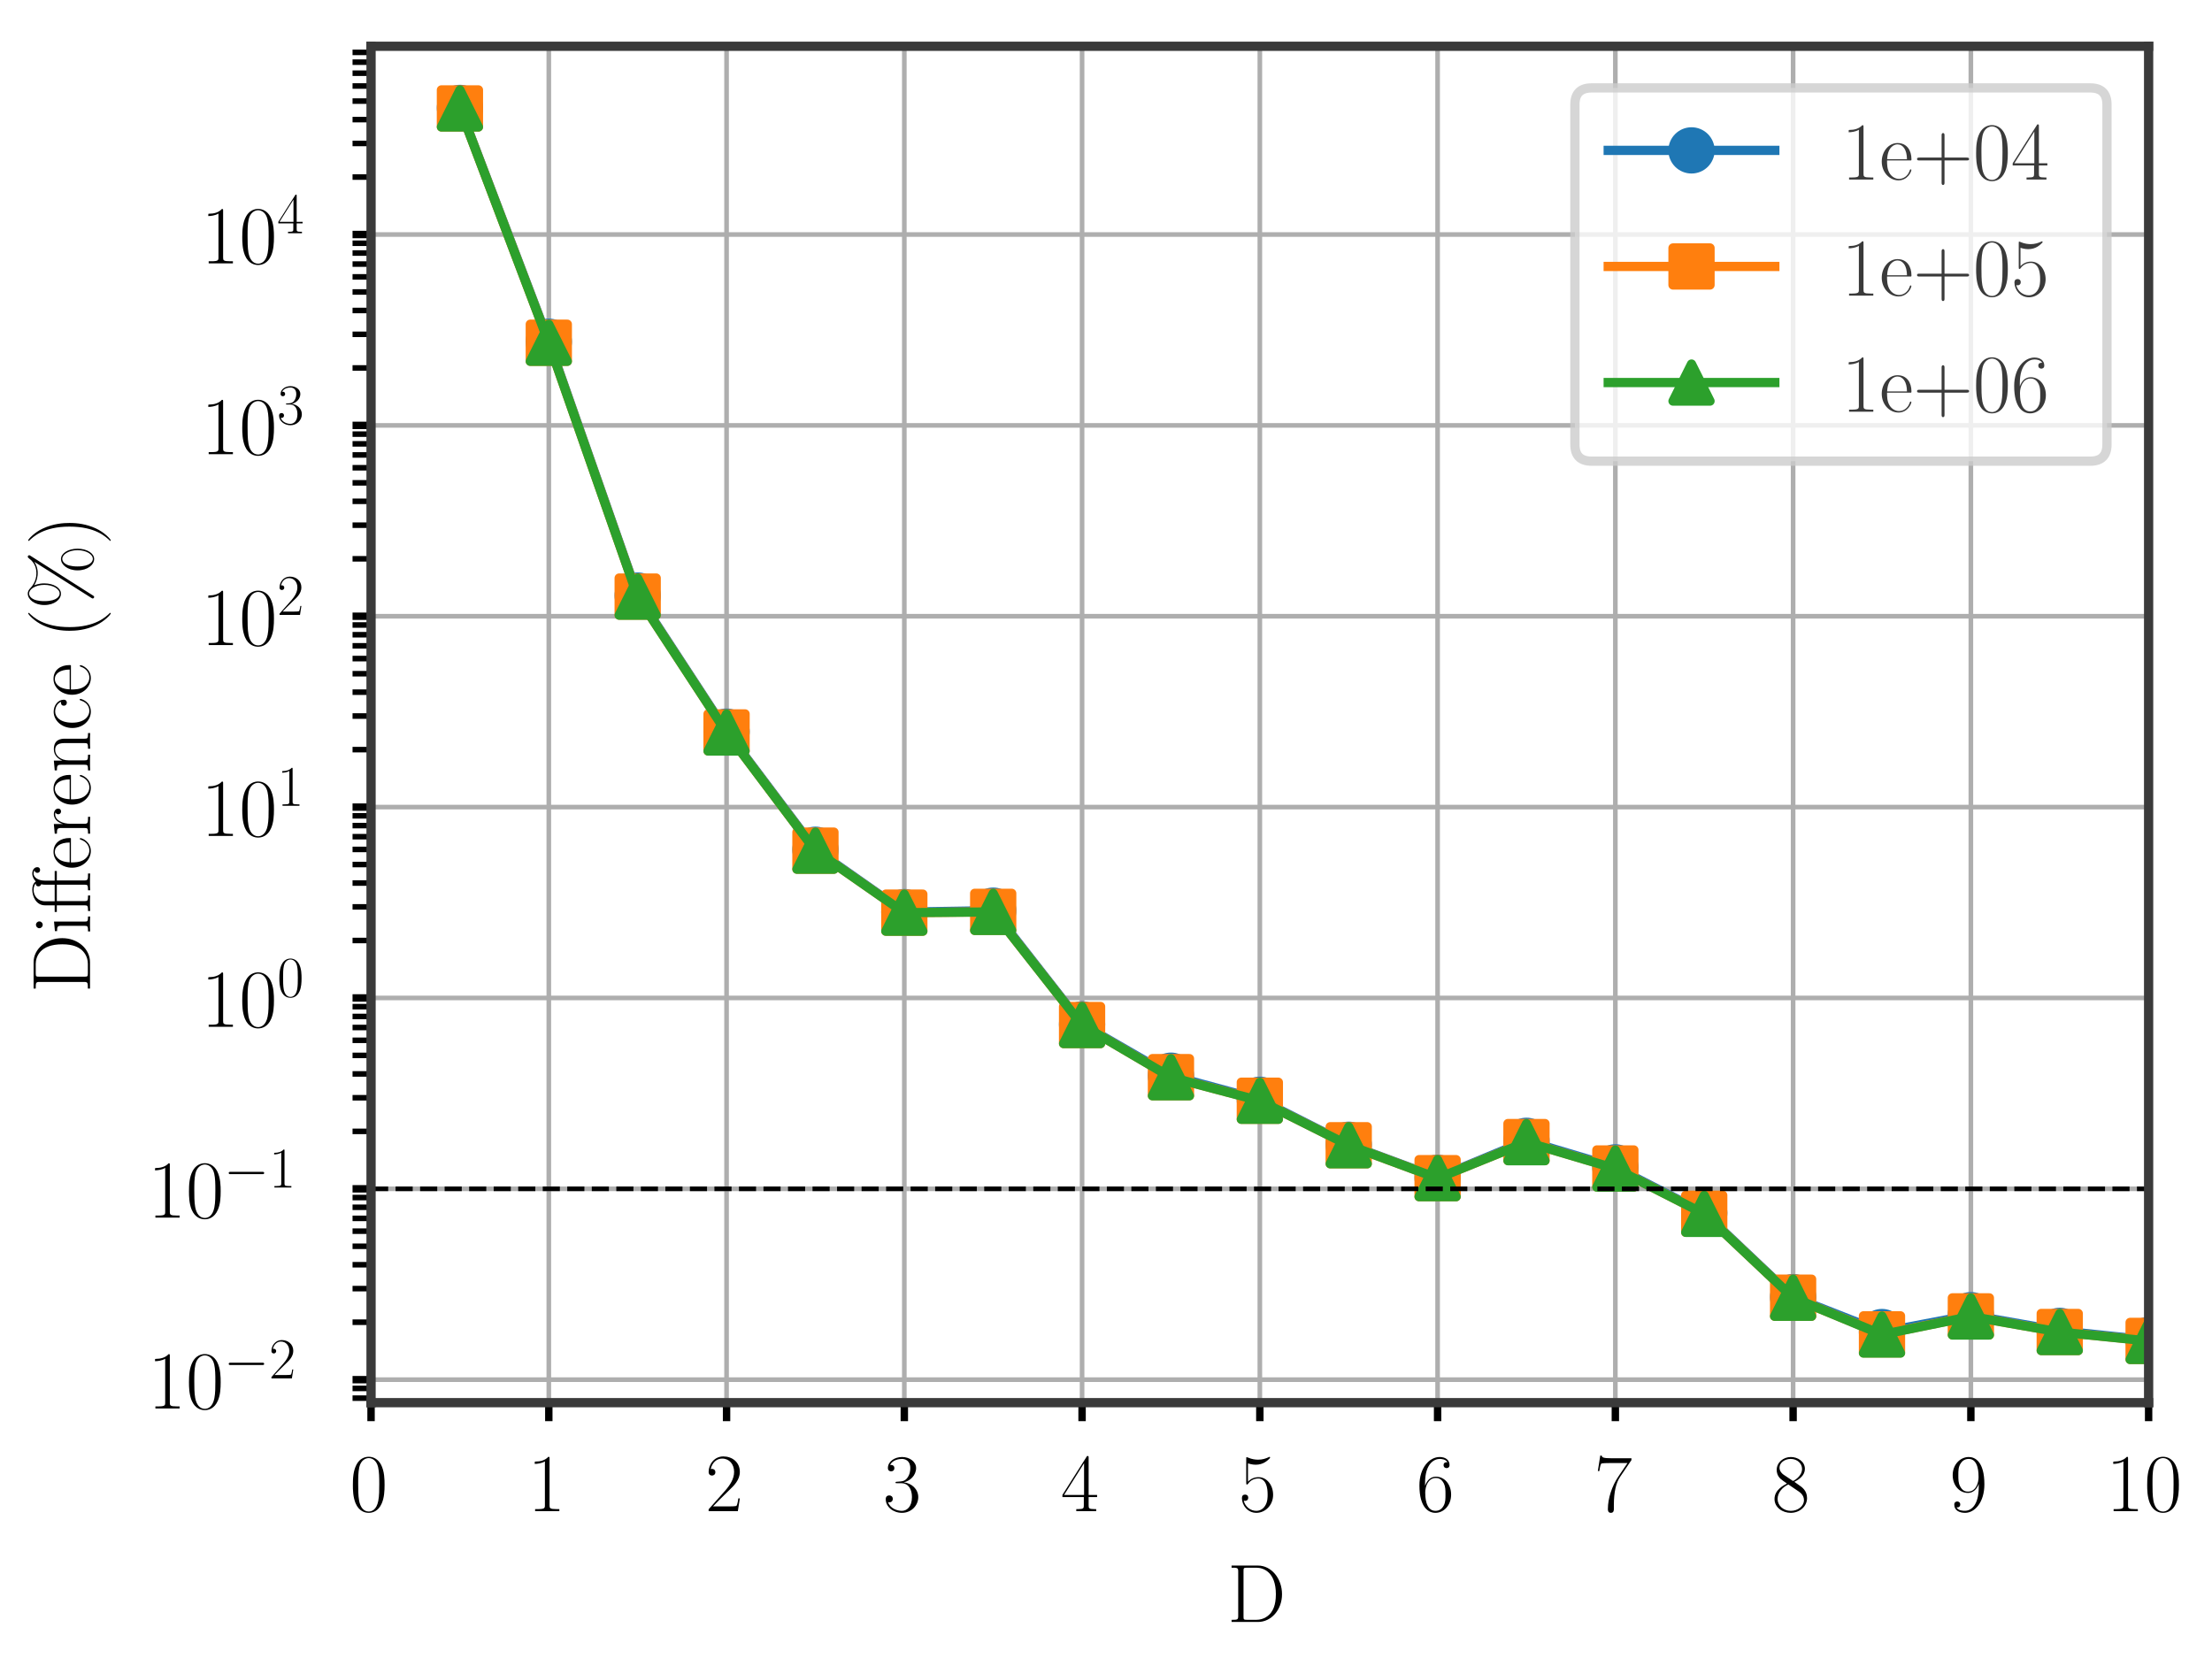 <?xml version="1.0" encoding="utf-8" standalone="no"?>
<!DOCTYPE svg PUBLIC "-//W3C//DTD SVG 1.1//EN"
  "http://www.w3.org/Graphics/SVG/1.1/DTD/svg11.dtd">
<!-- Created with matplotlib (http://matplotlib.org/) -->
<svg height="180pt" version="1.1" viewBox="0 0 239 180" width="239pt" xmlns="http://www.w3.org/2000/svg" xmlns:xlink="http://www.w3.org/1999/xlink">
 <defs>
  <style type="text/css">
*{stroke-linecap:butt;stroke-linejoin:round;}
  </style>
 </defs>
 <g id="figure_1">
  <g id="patch_1">
   <path d="M 0 180 
L 239.76 180 
L 239.76 0 
L 0 0 
z
" style="fill:#ffffff;"/>
  </g>
  <g id="axes_1">
   <g id="patch_2">
    <path d="M 40.091 151.56 
L 232.152 151.56 
L 232.152 5 
L 40.091 5 
z
" style="fill:#ffffff;"/>
   </g>
   <g id="matplotlib.axis_1">
    <g id="xtick_1">
     <g id="line2d_1">
      <path clip-path="url(#p38537522e2)" d="M 40.091 151.56 
L 40.091 5 
" style="fill:none;stroke:#aeaeae;stroke-linecap:square;stroke-width:0.5;"/>
     </g>
     <g id="line2d_2">
      <defs>
       <path d="M 0 0 
L 0 2 
" id="m5d8e3b2284" style="stroke:#000000;stroke-width:0.8;"/>
      </defs>
      <g>
       <use style="stroke:#000000;stroke-width:0.8;" x="40.091" xlink:href="#m5d8e3b2284" y="151.56"/>
      </g>
     </g>
     <g id="text_1">
      <!-- $0$ -->
      <defs>
       <path d="M 42 31.641 
C 42 37.75 41.906 48.125 37.703 56.109 
C 34 63.109 28.094 65.594 22.906 65.594 
C 18.094 65.594 12 63.406 8.203 56.203 
C 4.203 48.719 3.797 39.438 3.797 31.641 
C 3.797 25.953 3.906 17.281 7 9.672 
C 11.297 -0.609 19 -2 22.906 -2 
C 27.5 -2 34.5 -0.109 38.594 9.375 
C 41.594 16.281 42 24.359 42 31.641 
z
M 22.906 -0.406 
C 16.5 -0.406 12.703 5.078 11.297 12.688 
C 10.203 18.562 10.203 27.156 10.203 32.75 
C 10.203 40.438 10.203 46.828 11.5 52.922 
C 13.406 61.391 19 64 22.906 64 
C 27 64 32.297 61.297 34.203 53.125 
C 35.5 47.438 35.594 40.734 35.594 32.75 
C 35.594 26.25 35.594 18.266 34.406 12.375 
C 32.297 1.484 26.406 -0.406 22.906 -0.406 
z
" id="CMR17-48"/>
      </defs>
      <g transform="translate(37.787 163.286)scale(0.09 -0.09)">
       <use transform="scale(0.996)" xlink:href="#CMR17-48"/>
      </g>
     </g>
    </g>
    <g id="xtick_2">
     <g id="line2d_3">
      <path clip-path="url(#p38537522e2)" d="M 59.297 151.56 
L 59.297 5 
" style="fill:none;stroke:#aeaeae;stroke-linecap:square;stroke-width:0.5;"/>
     </g>
     <g id="line2d_4">
      <g>
       <use style="stroke:#000000;stroke-width:0.8;" x="59.297" xlink:href="#m5d8e3b2284" y="151.56"/>
      </g>
     </g>
     <g id="text_2">
      <!-- $1$ -->
      <defs>
       <path d="M 26.594 63.406 
C 26.594 65.5 26.5 65.5 25.094 65.5 
C 21.203 61.188 15.297 59.797 9.703 59.797 
C 9.406 59.797 8.906 59.797 8.797 59.5 
C 8.703 59.297 8.703 59.094 8.703 57 
C 11.797 57 17 57.594 21 59.984 
L 21 7.203 
C 21 3.688 20.797 2.5 12.203 2.5 
L 9.203 2.5 
L 9.203 0 
C 14 0 19 0 23.797 0 
C 28.594 0 33.594 0 38.406 0 
L 38.406 2.5 
L 35.406 2.5 
C 26.797 2.5 26.594 3.594 26.594 7.156 
z
" id="CMR17-49"/>
      </defs>
      <g transform="translate(56.993 163.286)scale(0.09 -0.09)">
       <use transform="scale(0.996)" xlink:href="#CMR17-49"/>
      </g>
     </g>
    </g>
    <g id="xtick_3">
     <g id="line2d_5">
      <path clip-path="url(#p38537522e2)" d="M 78.503 151.56 
L 78.503 5 
" style="fill:none;stroke:#aeaeae;stroke-linecap:square;stroke-width:0.5;"/>
     </g>
     <g id="line2d_6">
      <g>
       <use style="stroke:#000000;stroke-width:0.8;" x="78.503" xlink:href="#m5d8e3b2284" y="151.56"/>
      </g>
     </g>
     <g id="text_3">
      <!-- $2$ -->
      <defs>
       <path d="M 41.703 15.453 
L 39.906 15.453 
C 38.906 8.375 38.094 7.172 37.703 6.562 
C 37.203 5.766 30 5.766 28.594 5.766 
L 9.406 5.766 
C 13 9.672 20 16.75 28.5 24.953 
C 34.594 30.734 41.703 37.531 41.703 47.422 
C 41.703 59.219 32.297 66 21.797 66 
C 10.797 66 4.094 56.312 4.094 47.344 
C 4.094 43.438 7 42.938 8.203 42.938 
C 9.203 42.938 12.203 43.547 12.203 47.031 
C 12.203 50.109 9.594 51 8.203 51 
C 7.594 51 7 50.906 6.594 50.703 
C 8.5 59.219 14.297 63.406 20.406 63.406 
C 29.094 63.406 34.797 56.516 34.797 47.422 
C 34.797 38.734 29.703 31.25 24 24.75 
L 4.094 2.281 
L 4.094 0 
L 39.297 0 
z
" id="CMR17-50"/>
      </defs>
      <g transform="translate(76.199 163.286)scale(0.09 -0.09)">
       <use transform="scale(0.996)" xlink:href="#CMR17-50"/>
      </g>
     </g>
    </g>
    <g id="xtick_4">
     <g id="line2d_7">
      <path clip-path="url(#p38537522e2)" d="M 97.709 151.56 
L 97.709 5 
" style="fill:none;stroke:#aeaeae;stroke-linecap:square;stroke-width:0.5;"/>
     </g>
     <g id="line2d_8">
      <g>
       <use style="stroke:#000000;stroke-width:0.8;" x="97.709" xlink:href="#m5d8e3b2284" y="151.56"/>
      </g>
     </g>
     <g id="text_4">
      <!-- $3$ -->
      <defs>
       <path d="M 22.094 33.703 
C 31 33.703 34.906 25.969 34.906 17.031 
C 34.906 5 28.5 0.391 22.703 0.391 
C 17.406 0.391 8.797 3.031 6.094 10.828 
C 6.594 10.625 7.094 10.625 7.594 10.625 
C 10 10.625 11.797 12.219 11.797 14.812 
C 11.797 17.703 9.594 19 7.594 19 
C 5.906 19 3.297 18.203 3.297 14.469 
C 3.297 5.234 12.297 -2 22.906 -2 
C 34 -2 42.5 6.719 42.5 16.953 
C 42.5 26.672 34.5 33.688 25 34.797 
C 32.594 36.375 39.906 43.062 39.906 52.016 
C 39.906 59.688 32 65.297 23 65.297 
C 13.906 65.297 5.906 59.828 5.906 52.016 
C 5.906 48.594 8.5 48 9.797 48 
C 11.906 48 13.703 49.297 13.703 51.891 
C 13.703 54.469 11.906 55.766 9.797 55.766 
C 9.406 55.766 8.906 55.766 8.5 55.578 
C 11.406 61.859 19.297 63 22.797 63 
C 26.297 63 32.906 61.328 32.906 51.875 
C 32.906 49.109 32.5 44.188 29.094 39.844 
C 26.094 36 22.703 36 19.406 35.688 
C 18.906 35.688 16.594 35.453 16.203 35.453 
C 15.5 35.359 15.094 35.266 15.094 34.5 
C 15.094 33.797 15.203 33.703 17.203 33.703 
z
" id="CMR17-51"/>
      </defs>
      <g transform="translate(95.405 163.286)scale(0.09 -0.09)">
       <use transform="scale(0.996)" xlink:href="#CMR17-51"/>
      </g>
     </g>
    </g>
    <g id="xtick_5">
     <g id="line2d_9">
      <path clip-path="url(#p38537522e2)" d="M 116.915 151.56 
L 116.915 5 
" style="fill:none;stroke:#aeaeae;stroke-linecap:square;stroke-width:0.5;"/>
     </g>
     <g id="line2d_10">
      <g>
       <use style="stroke:#000000;stroke-width:0.8;" x="116.915" xlink:href="#m5d8e3b2284" y="151.56"/>
      </g>
     </g>
     <g id="text_5">
      <!-- $4$ -->
      <defs>
       <path d="M 33.594 64.406 
C 33.594 66.5 33.5 66.5 31.703 66.5 
L 2 19.594 
L 2 17 
L 27.797 17 
L 27.797 7.141 
C 27.797 3.5 27.594 2.5 20.594 2.5 
L 18.703 2.5 
L 18.703 0 
C 21.906 0 27.297 0 30.703 0 
C 34.094 0 39.5 0 42.703 0 
L 42.703 2.5 
L 40.797 2.5 
C 33.797 2.5 33.594 3.5 33.594 7.141 
L 33.594 17 
L 43.797 17 
L 43.797 19.594 
L 33.594 19.594 
z
M 28.094 57.859 
L 28.094 19.594 
L 4 19.594 
z
" id="CMR17-52"/>
      </defs>
      <g transform="translate(114.612 163.286)scale(0.09 -0.09)">
       <use transform="scale(0.996)" xlink:href="#CMR17-52"/>
      </g>
     </g>
    </g>
    <g id="xtick_6">
     <g id="line2d_11">
      <path clip-path="url(#p38537522e2)" d="M 136.122 151.56 
L 136.122 5 
" style="fill:none;stroke:#aeaeae;stroke-linecap:square;stroke-width:0.5;"/>
     </g>
     <g id="line2d_12">
      <g>
       <use style="stroke:#000000;stroke-width:0.8;" x="136.122" xlink:href="#m5d8e3b2284" y="151.56"/>
      </g>
     </g>
     <g id="text_6">
      <!-- $5$ -->
      <defs>
       <path d="M 11.406 57.688 
C 12.406 57.281 16.5 56 20.703 56 
C 30 56 35.094 61.109 38 64.062 
C 38 64.953 38 65.5 37.406 65.5 
C 37.297 65.5 37.094 65.5 36.297 65.047 
C 32.797 63.406 28.703 62.078 23.703 62.078 
C 20.703 62.078 16.203 62.484 11.297 64.672 
C 10.203 65.172 10 65.172 9.906 65.172 
C 9.406 65.172 9.297 65.062 9.297 63.078 
L 9.297 34.422 
C 9.297 32.641 9.297 32.141 10.297 32.141 
C 10.797 32.141 11 32.344 11.5 33.031 
C 14.703 37.516 19.094 39.406 24.094 39.406 
C 27.594 39.406 35.094 37.219 35.094 20.141 
C 35.094 16.953 35.094 11.172 32.094 6.578 
C 29.594 2.484 25.703 0.391 21.406 0.391 
C 14.797 0.391 8.094 5 6.297 12.719 
C 6.703 12.609 7.5 12.422 7.906 12.422 
C 9.203 12.422 11.703 13.125 11.703 16.219 
C 11.703 18.906 9.797 20 7.906 20 
C 5.594 20 4.094 18.594 4.094 15.797 
C 4.094 7.094 11 -2 21.594 -2 
C 31.906 -2 41.703 6.875 41.703 19.75 
C 41.703 31.719 33.906 41 24.203 41 
C 19.094 41 14.797 39.109 11.406 35.531 
z
" id="CMR17-53"/>
      </defs>
      <g transform="translate(133.818 163.286)scale(0.09 -0.09)">
       <use transform="scale(0.996)" xlink:href="#CMR17-53"/>
      </g>
     </g>
    </g>
    <g id="xtick_7">
     <g id="line2d_13">
      <path clip-path="url(#p38537522e2)" d="M 155.328 151.56 
L 155.328 5 
" style="fill:none;stroke:#aeaeae;stroke-linecap:square;stroke-width:0.5;"/>
     </g>
     <g id="line2d_14">
      <g>
       <use style="stroke:#000000;stroke-width:0.8;" x="155.328" xlink:href="#m5d8e3b2284" y="151.56"/>
      </g>
     </g>
     <g id="text_7">
      <!-- $6$ -->
      <defs>
       <path d="M 10.594 34 
C 10.594 57.656 21.797 63 28.297 63 
C 30.406 63 35.5 62.641 37.5 59 
C 35.906 59 32.906 59 32.906 55.516 
C 32.906 52.828 35.094 51.922 36.5 51.922 
C 37.406 51.922 40.094 52.312 40.094 55.625 
C 40.094 61.781 35.094 65.297 28.203 65.297 
C 16.297 65.297 3.797 52.969 3.797 31 
C 3.797 3.953 15.094 -2 23.094 -2 
C 32.797 -2 42 6.672 42 20.047 
C 42 32.516 33.906 41.594 23.703 41.594 
C 17.594 41.594 13.094 37.609 10.594 30.625 
z
M 23.094 0.391 
C 10.797 0.391 10.797 18.75 10.797 22.438 
C 10.797 29.625 14.203 40 23.5 40 
C 25.203 40 30.094 40 33.406 33.125 
C 35.203 29.219 35.203 25.141 35.203 20.141 
C 35.203 14.75 35.203 10.781 33.094 6.781 
C 30.906 2.672 27.703 0.391 23.094 0.391 
z
" id="CMR17-54"/>
      </defs>
      <g transform="translate(153.024 163.286)scale(0.09 -0.09)">
       <use transform="scale(0.996)" xlink:href="#CMR17-54"/>
      </g>
     </g>
    </g>
    <g id="xtick_8">
     <g id="line2d_15">
      <path clip-path="url(#p38537522e2)" d="M 174.534 151.56 
L 174.534 5 
" style="fill:none;stroke:#aeaeae;stroke-linecap:square;stroke-width:0.5;"/>
     </g>
     <g id="line2d_16">
      <g>
       <use style="stroke:#000000;stroke-width:0.8;" x="174.534" xlink:href="#m5d8e3b2284" y="151.56"/>
      </g>
     </g>
     <g id="text_8">
      <!-- $7$ -->
      <defs>
       <path d="M 45.094 61.578 
L 45.094 63.766 
L 21.594 63.766 
C 9.906 63.766 9.703 65.078 9.297 67 
L 7.5 67 
L 4.594 48.344 
L 6.406 48.344 
C 6.703 50.234 7.406 55.312 8.594 57.203 
C 9.203 58 16.594 58 18.297 58 
L 40.297 58 
L 29.203 41.578 
C 21.797 30.531 16.703 15.609 16.703 2.578 
C 16.703 1.391 16.703 -2 20.297 -2 
C 23.906 -2 23.906 1.391 23.906 2.672 
L 23.906 7.266 
C 23.906 23.562 26.703 34.312 31.297 41.188 
z
" id="CMR17-55"/>
      </defs>
      <g transform="translate(172.23 163.286)scale(0.09 -0.09)">
       <use transform="scale(0.996)" xlink:href="#CMR17-55"/>
      </g>
     </g>
    </g>
    <g id="xtick_9">
     <g id="line2d_17">
      <path clip-path="url(#p38537522e2)" d="M 193.74 151.56 
L 193.74 5 
" style="fill:none;stroke:#aeaeae;stroke-linecap:square;stroke-width:0.5;"/>
     </g>
     <g id="line2d_18">
      <g>
       <use style="stroke:#000000;stroke-width:0.8;" x="193.74" xlink:href="#m5d8e3b2284" y="151.56"/>
      </g>
     </g>
     <g id="text_9">
      <!-- $8$ -->
      <defs>
       <path d="M 27.203 35.375 
C 33.5 38.547 39.906 43.328 39.906 50.984 
C 39.906 60.016 31.094 65.297 23 65.297 
C 13.906 65.297 5.906 58.734 5.906 49.688 
C 5.906 47.203 6.5 42.922 10.406 39.141 
C 11.406 38.156 15.594 35.172 18.297 33.281 
C 13.797 30.984 3.297 25.531 3.297 14.594 
C 3.297 4.359 13.094 -2 22.797 -2 
C 33.5 -2 42.5 5.656 42.5 15.781 
C 42.5 24.844 36.406 29.016 32.406 31.703 
z
M 14.094 44.094 
C 13.297 44.594 9.297 47.672 9.297 52.359 
C 9.297 58.422 15.594 63 22.797 63 
C 30.703 63 36.5 57.438 36.5 50.969 
C 36.5 41.703 26.094 36.422 25.594 36.422 
C 25.5 36.422 25.406 36.422 24.594 37.031 
z
M 32.5 23.734 
C 34 22.641 38.797 19.375 38.797 13.297 
C 38.797 5.953 31.406 0.391 23 0.391 
C 13.906 0.391 7 6.844 7 14.688 
C 7 22.547 13.094 29.094 20 32.188 
z
" id="CMR17-56"/>
      </defs>
      <g transform="translate(191.436 163.286)scale(0.09 -0.09)">
       <use transform="scale(0.996)" xlink:href="#CMR17-56"/>
      </g>
     </g>
    </g>
    <g id="xtick_10">
     <g id="line2d_19">
      <path clip-path="url(#p38537522e2)" d="M 212.946 151.56 
L 212.946 5 
" style="fill:none;stroke:#aeaeae;stroke-linecap:square;stroke-width:0.5;"/>
     </g>
     <g id="line2d_20">
      <g>
       <use style="stroke:#000000;stroke-width:0.8;" x="212.946" xlink:href="#m5d8e3b2284" y="151.56"/>
      </g>
     </g>
     <g id="text_10">
      <!-- $9$ -->
      <defs>
       <path d="M 35.203 29.125 
C 35.203 7.25 26.094 0.484 18.594 0.484 
C 16.297 0.484 10.703 0.484 8.406 4.594 
C 11 4.188 12.906 5.578 12.906 8.094 
C 12.906 10.812 10.703 11.703 9.297 11.703 
C 8.406 11.703 5.703 11.297 5.703 7.906 
C 5.703 1.109 11.594 -2 18.797 -2 
C 30.297 -2 42 10.531 42 32.391 
C 42 59.641 30.797 65.297 23.203 65.297 
C 13.297 65.297 3.797 56.688 3.797 43.406 
C 3.797 31.109 11.906 22 22.094 22 
C 30.5 22 34.203 29.734 35.203 33 
z
M 22.297 23.594 
C 19.594 23.594 15.797 24.094 12.703 30.031 
C 10.594 33.891 10.594 38.453 10.594 43.297 
C 10.594 49.156 10.594 53.203 13.406 57.562 
C 14.797 59.641 17.406 63 23.203 63 
C 35 63 35 45.078 35 41.125 
C 35 34.094 31.797 23.594 22.297 23.594 
z
" id="CMR17-57"/>
      </defs>
      <g transform="translate(210.642 163.286)scale(0.09 -0.09)">
       <use transform="scale(0.996)" xlink:href="#CMR17-57"/>
      </g>
     </g>
    </g>
    <g id="xtick_11">
     <g id="line2d_21">
      <path clip-path="url(#p38537522e2)" d="M 232.152 151.56 
L 232.152 5 
" style="fill:none;stroke:#aeaeae;stroke-linecap:square;stroke-width:0.5;"/>
     </g>
     <g id="line2d_22">
      <g>
       <use style="stroke:#000000;stroke-width:0.8;" x="232.152" xlink:href="#m5d8e3b2284" y="151.56"/>
      </g>
     </g>
     <g id="text_11">
      <!-- $10$ -->
      <g transform="translate(227.545 163.286)scale(0.09 -0.09)">
       <use transform="scale(0.996)" xlink:href="#CMR17-49"/>
       <use transform="translate(45.69 0)scale(0.996)" xlink:href="#CMR17-48"/>
      </g>
     </g>
    </g>
    <g id="text_12">
     <!-- D -->
     <defs>
      <path d="M 5.203 68 
L 5.203 65.406 
C 12.094 65.406 13.203 65.406 13.203 60.938 
L 13.203 7.062 
C 13.203 2.594 12.094 2.594 5.203 2.594 
L 5.203 0 
L 37 0 
C 53.094 0 66 14.734 66 33.453 
C 66 52.281 53.297 68 37 68 
z
M 23.797 2.594 
C 19.797 2.594 19.594 3.078 19.594 6.469 
L 19.594 61.531 
C 19.594 64.922 19.797 65.406 23.797 65.406 
L 35 65.406 
C 43.297 65.406 58.594 60.531 58.594 33.453 
C 58.594 19.406 54.5 13.734 52.594 11.047 
C 50.203 7.969 44.5 2.594 35 2.594 
z
" id="CMR17-68"/>
     </defs>
     <g transform="translate(132.602 175.257)scale(0.09 -0.09)">
      <use transform="scale(0.996)" xlink:href="#CMR17-68"/>
     </g>
    </g>
   </g>
   <g id="matplotlib.axis_2">
    <g id="ytick_1">
     <g id="line2d_23">
      <path clip-path="url(#p38537522e2)" d="M 40.091 149.076 
L 232.152 149.076 
" style="fill:none;stroke:#aeaeae;stroke-linecap:square;stroke-width:0.5;"/>
     </g>
     <g id="line2d_24">
      <defs>
       <path d="M 0 0 
L -2 0 
" id="mf3e1579635" style="stroke:#000000;stroke-width:0.8;"/>
      </defs>
      <g>
       <use style="stroke:#000000;stroke-width:0.8;" x="40.091" xlink:href="#mf3e1579635" y="149.076"/>
      </g>
     </g>
     <g id="text_13">
      <!-- $10^{-2}$ -->
      <defs>
       <path d="M 65.906 23 
C 67.594 23 69.406 23 69.406 25 
C 69.406 27 67.594 27 65.906 27 
L 11.797 27 
C 10.094 27 8.297 27 8.297 25 
C 8.297 23 10.094 23 11.797 23 
z
" id="CMSY10-0"/>
      </defs>
      <g transform="translate(15.966 152.19)scale(0.09 -0.09)">
       <use transform="scale(0.996)" xlink:href="#CMR17-49"/>
       <use transform="translate(45.69 0)scale(0.996)" xlink:href="#CMR17-48"/>
       <use transform="translate(91.381 36.154)scale(0.697)" xlink:href="#CMSY10-0"/>
       <use transform="translate(145.622 36.154)scale(0.697)" xlink:href="#CMR17-50"/>
      </g>
     </g>
    </g>
    <g id="ytick_2">
     <g id="line2d_25">
      <path clip-path="url(#p38537522e2)" d="M 40.091 128.454 
L 232.152 128.454 
" style="fill:none;stroke:#aeaeae;stroke-linecap:square;stroke-width:0.5;"/>
     </g>
     <g id="line2d_26">
      <g>
       <use style="stroke:#000000;stroke-width:0.8;" x="40.091" xlink:href="#mf3e1579635" y="128.454"/>
      </g>
     </g>
     <g id="text_14">
      <!-- $10^{-1}$ -->
      <g transform="translate(15.966 131.567)scale(0.09 -0.09)">
       <use transform="scale(0.996)" xlink:href="#CMR17-49"/>
       <use transform="translate(45.69 0)scale(0.996)" xlink:href="#CMR17-48"/>
       <use transform="translate(91.381 36.154)scale(0.697)" xlink:href="#CMSY10-0"/>
       <use transform="translate(145.622 36.154)scale(0.697)" xlink:href="#CMR17-49"/>
      </g>
     </g>
    </g>
    <g id="ytick_3">
     <g id="line2d_27">
      <path clip-path="url(#p38537522e2)" d="M 40.091 107.831 
L 232.152 107.831 
" style="fill:none;stroke:#aeaeae;stroke-linecap:square;stroke-width:0.5;"/>
     </g>
     <g id="line2d_28">
      <g>
       <use style="stroke:#000000;stroke-width:0.8;" x="40.091" xlink:href="#mf3e1579635" y="107.831"/>
      </g>
     </g>
     <g id="text_15">
      <!-- $10^{0}$ -->
      <g transform="translate(21.723 110.944)scale(0.09 -0.09)">
       <use transform="scale(0.996)" xlink:href="#CMR17-49"/>
       <use transform="translate(45.69 0)scale(0.996)" xlink:href="#CMR17-48"/>
       <use transform="translate(91.381 36.154)scale(0.697)" xlink:href="#CMR17-48"/>
      </g>
     </g>
    </g>
    <g id="ytick_4">
     <g id="line2d_29">
      <path clip-path="url(#p38537522e2)" d="M 40.091 87.208 
L 232.152 87.208 
" style="fill:none;stroke:#aeaeae;stroke-linecap:square;stroke-width:0.5;"/>
     </g>
     <g id="line2d_30">
      <g>
       <use style="stroke:#000000;stroke-width:0.8;" x="40.091" xlink:href="#mf3e1579635" y="87.208"/>
      </g>
     </g>
     <g id="text_16">
      <!-- $10^{1}$ -->
      <g transform="translate(21.723 90.322)scale(0.09 -0.09)">
       <use transform="scale(0.996)" xlink:href="#CMR17-49"/>
       <use transform="translate(45.69 0)scale(0.996)" xlink:href="#CMR17-48"/>
       <use transform="translate(91.381 36.154)scale(0.697)" xlink:href="#CMR17-49"/>
      </g>
     </g>
    </g>
    <g id="ytick_5">
     <g id="line2d_31">
      <path clip-path="url(#p38537522e2)" d="M 40.091 66.586 
L 232.152 66.586 
" style="fill:none;stroke:#aeaeae;stroke-linecap:square;stroke-width:0.5;"/>
     </g>
     <g id="line2d_32">
      <g>
       <use style="stroke:#000000;stroke-width:0.8;" x="40.091" xlink:href="#mf3e1579635" y="66.586"/>
      </g>
     </g>
     <g id="text_17">
      <!-- $10^{2}$ -->
      <g transform="translate(21.723 69.699)scale(0.09 -0.09)">
       <use transform="scale(0.996)" xlink:href="#CMR17-49"/>
       <use transform="translate(45.69 0)scale(0.996)" xlink:href="#CMR17-48"/>
       <use transform="translate(91.381 36.154)scale(0.697)" xlink:href="#CMR17-50"/>
      </g>
     </g>
    </g>
    <g id="ytick_6">
     <g id="line2d_33">
      <path clip-path="url(#p38537522e2)" d="M 40.091 45.963 
L 232.152 45.963 
" style="fill:none;stroke:#aeaeae;stroke-linecap:square;stroke-width:0.5;"/>
     </g>
     <g id="line2d_34">
      <g>
       <use style="stroke:#000000;stroke-width:0.8;" x="40.091" xlink:href="#mf3e1579635" y="45.963"/>
      </g>
     </g>
     <g id="text_18">
      <!-- $10^{3}$ -->
      <g transform="translate(21.723 49.076)scale(0.09 -0.09)">
       <use transform="scale(0.996)" xlink:href="#CMR17-49"/>
       <use transform="translate(45.69 0)scale(0.996)" xlink:href="#CMR17-48"/>
       <use transform="translate(91.381 36.154)scale(0.697)" xlink:href="#CMR17-51"/>
      </g>
     </g>
    </g>
    <g id="ytick_7">
     <g id="line2d_35">
      <path clip-path="url(#p38537522e2)" d="M 40.091 25.34 
L 232.152 25.34 
" style="fill:none;stroke:#aeaeae;stroke-linecap:square;stroke-width:0.5;"/>
     </g>
     <g id="line2d_36">
      <g>
       <use style="stroke:#000000;stroke-width:0.8;" x="40.091" xlink:href="#mf3e1579635" y="25.34"/>
      </g>
     </g>
     <g id="text_19">
      <!-- $10^{4}$ -->
      <g transform="translate(21.723 28.454)scale(0.09 -0.09)">
       <use transform="scale(0.996)" xlink:href="#CMR17-49"/>
       <use transform="translate(45.69 0)scale(0.996)" xlink:href="#CMR17-48"/>
       <use transform="translate(91.381 36.154)scale(0.697)" xlink:href="#CMR17-52"/>
      </g>
     </g>
    </g>
    <g id="ytick_8">
     <g id="line2d_37">
      <defs>
       <path d="M 0 0 
L -2 0 
" id="mde9846b63b" style="stroke:#000000;stroke-width:0.6;"/>
      </defs>
      <g>
       <use style="stroke:#000000;stroke-width:0.6;" x="40.091" xlink:href="#mde9846b63b" y="151.075"/>
      </g>
     </g>
    </g>
    <g id="ytick_9">
     <g id="line2d_38">
      <g>
       <use style="stroke:#000000;stroke-width:0.6;" x="40.091" xlink:href="#mde9846b63b" y="150.02"/>
      </g>
     </g>
    </g>
    <g id="ytick_10">
     <g id="line2d_39">
      <g>
       <use style="stroke:#000000;stroke-width:0.6;" x="40.091" xlink:href="#mde9846b63b" y="142.868"/>
      </g>
     </g>
    </g>
    <g id="ytick_11">
     <g id="line2d_40">
      <g>
       <use style="stroke:#000000;stroke-width:0.6;" x="40.091" xlink:href="#mde9846b63b" y="139.237"/>
      </g>
     </g>
    </g>
    <g id="ytick_12">
     <g id="line2d_41">
      <g>
       <use style="stroke:#000000;stroke-width:0.6;" x="40.091" xlink:href="#mde9846b63b" y="136.66"/>
      </g>
     </g>
    </g>
    <g id="ytick_13">
     <g id="line2d_42">
      <g>
       <use style="stroke:#000000;stroke-width:0.6;" x="40.091" xlink:href="#mde9846b63b" y="134.662"/>
      </g>
     </g>
    </g>
    <g id="ytick_14">
     <g id="line2d_43">
      <g>
       <use style="stroke:#000000;stroke-width:0.6;" x="40.091" xlink:href="#mde9846b63b" y="133.029"/>
      </g>
     </g>
    </g>
    <g id="ytick_15">
     <g id="line2d_44">
      <g>
       <use style="stroke:#000000;stroke-width:0.6;" x="40.091" xlink:href="#mde9846b63b" y="131.648"/>
      </g>
     </g>
    </g>
    <g id="ytick_16">
     <g id="line2d_45">
      <g>
       <use style="stroke:#000000;stroke-width:0.6;" x="40.091" xlink:href="#mde9846b63b" y="130.452"/>
      </g>
     </g>
    </g>
    <g id="ytick_17">
     <g id="line2d_46">
      <g>
       <use style="stroke:#000000;stroke-width:0.6;" x="40.091" xlink:href="#mde9846b63b" y="129.397"/>
      </g>
     </g>
    </g>
    <g id="ytick_18">
     <g id="line2d_47">
      <g>
       <use style="stroke:#000000;stroke-width:0.6;" x="40.091" xlink:href="#mde9846b63b" y="122.246"/>
      </g>
     </g>
    </g>
    <g id="ytick_19">
     <g id="line2d_48">
      <g>
       <use style="stroke:#000000;stroke-width:0.6;" x="40.091" xlink:href="#mde9846b63b" y="118.614"/>
      </g>
     </g>
    </g>
    <g id="ytick_20">
     <g id="line2d_49">
      <g>
       <use style="stroke:#000000;stroke-width:0.6;" x="40.091" xlink:href="#mde9846b63b" y="116.038"/>
      </g>
     </g>
    </g>
    <g id="ytick_21">
     <g id="line2d_50">
      <g>
       <use style="stroke:#000000;stroke-width:0.6;" x="40.091" xlink:href="#mde9846b63b" y="114.039"/>
      </g>
     </g>
    </g>
    <g id="ytick_22">
     <g id="line2d_51">
      <g>
       <use style="stroke:#000000;stroke-width:0.6;" x="40.091" xlink:href="#mde9846b63b" y="112.406"/>
      </g>
     </g>
    </g>
    <g id="ytick_23">
     <g id="line2d_52">
      <g>
       <use style="stroke:#000000;stroke-width:0.6;" x="40.091" xlink:href="#mde9846b63b" y="111.025"/>
      </g>
     </g>
    </g>
    <g id="ytick_24">
     <g id="line2d_53">
      <g>
       <use style="stroke:#000000;stroke-width:0.6;" x="40.091" xlink:href="#mde9846b63b" y="109.829"/>
      </g>
     </g>
    </g>
    <g id="ytick_25">
     <g id="line2d_54">
      <g>
       <use style="stroke:#000000;stroke-width:0.6;" x="40.091" xlink:href="#mde9846b63b" y="108.775"/>
      </g>
     </g>
    </g>
    <g id="ytick_26">
     <g id="line2d_55">
      <g>
       <use style="stroke:#000000;stroke-width:0.6;" x="40.091" xlink:href="#mde9846b63b" y="101.623"/>
      </g>
     </g>
    </g>
    <g id="ytick_27">
     <g id="line2d_56">
      <g>
       <use style="stroke:#000000;stroke-width:0.6;" x="40.091" xlink:href="#mde9846b63b" y="97.991"/>
      </g>
     </g>
    </g>
    <g id="ytick_28">
     <g id="line2d_57">
      <g>
       <use style="stroke:#000000;stroke-width:0.6;" x="40.091" xlink:href="#mde9846b63b" y="95.415"/>
      </g>
     </g>
    </g>
    <g id="ytick_29">
     <g id="line2d_58">
      <g>
       <use style="stroke:#000000;stroke-width:0.6;" x="40.091" xlink:href="#mde9846b63b" y="93.416"/>
      </g>
     </g>
    </g>
    <g id="ytick_30">
     <g id="line2d_59">
      <g>
       <use style="stroke:#000000;stroke-width:0.6;" x="40.091" xlink:href="#mde9846b63b" y="91.783"/>
      </g>
     </g>
    </g>
    <g id="ytick_31">
     <g id="line2d_60">
      <g>
       <use style="stroke:#000000;stroke-width:0.6;" x="40.091" xlink:href="#mde9846b63b" y="90.403"/>
      </g>
     </g>
    </g>
    <g id="ytick_32">
     <g id="line2d_61">
      <g>
       <use style="stroke:#000000;stroke-width:0.6;" x="40.091" xlink:href="#mde9846b63b" y="89.207"/>
      </g>
     </g>
    </g>
    <g id="ytick_33">
     <g id="line2d_62">
      <g>
       <use style="stroke:#000000;stroke-width:0.6;" x="40.091" xlink:href="#mde9846b63b" y="88.152"/>
      </g>
     </g>
    </g>
    <g id="ytick_34">
     <g id="line2d_63">
      <g>
       <use style="stroke:#000000;stroke-width:0.6;" x="40.091" xlink:href="#mde9846b63b" y="81"/>
      </g>
     </g>
    </g>
    <g id="ytick_35">
     <g id="line2d_64">
      <g>
       <use style="stroke:#000000;stroke-width:0.6;" x="40.091" xlink:href="#mde9846b63b" y="77.369"/>
      </g>
     </g>
    </g>
    <g id="ytick_36">
     <g id="line2d_65">
      <g>
       <use style="stroke:#000000;stroke-width:0.6;" x="40.091" xlink:href="#mde9846b63b" y="74.792"/>
      </g>
     </g>
    </g>
    <g id="ytick_37">
     <g id="line2d_66">
      <g>
       <use style="stroke:#000000;stroke-width:0.6;" x="40.091" xlink:href="#mde9846b63b" y="72.794"/>
      </g>
     </g>
    </g>
    <g id="ytick_38">
     <g id="line2d_67">
      <g>
       <use style="stroke:#000000;stroke-width:0.6;" x="40.091" xlink:href="#mde9846b63b" y="71.161"/>
      </g>
     </g>
    </g>
    <g id="ytick_39">
     <g id="line2d_68">
      <g>
       <use style="stroke:#000000;stroke-width:0.6;" x="40.091" xlink:href="#mde9846b63b" y="69.78"/>
      </g>
     </g>
    </g>
    <g id="ytick_40">
     <g id="line2d_69">
      <g>
       <use style="stroke:#000000;stroke-width:0.6;" x="40.091" xlink:href="#mde9846b63b" y="68.584"/>
      </g>
     </g>
    </g>
    <g id="ytick_41">
     <g id="line2d_70">
      <g>
       <use style="stroke:#000000;stroke-width:0.6;" x="40.091" xlink:href="#mde9846b63b" y="67.529"/>
      </g>
     </g>
    </g>
    <g id="ytick_42">
     <g id="line2d_71">
      <g>
       <use style="stroke:#000000;stroke-width:0.6;" x="40.091" xlink:href="#mde9846b63b" y="60.378"/>
      </g>
     </g>
    </g>
    <g id="ytick_43">
     <g id="line2d_72">
      <g>
       <use style="stroke:#000000;stroke-width:0.6;" x="40.091" xlink:href="#mde9846b63b" y="56.746"/>
      </g>
     </g>
    </g>
    <g id="ytick_44">
     <g id="line2d_73">
      <g>
       <use style="stroke:#000000;stroke-width:0.6;" x="40.091" xlink:href="#mde9846b63b" y="54.169"/>
      </g>
     </g>
    </g>
    <g id="ytick_45">
     <g id="line2d_74">
      <g>
       <use style="stroke:#000000;stroke-width:0.6;" x="40.091" xlink:href="#mde9846b63b" y="52.171"/>
      </g>
     </g>
    </g>
    <g id="ytick_46">
     <g id="line2d_75">
      <g>
       <use style="stroke:#000000;stroke-width:0.6;" x="40.091" xlink:href="#mde9846b63b" y="50.538"/>
      </g>
     </g>
    </g>
    <g id="ytick_47">
     <g id="line2d_76">
      <g>
       <use style="stroke:#000000;stroke-width:0.6;" x="40.091" xlink:href="#mde9846b63b" y="49.157"/>
      </g>
     </g>
    </g>
    <g id="ytick_48">
     <g id="line2d_77">
      <g>
       <use style="stroke:#000000;stroke-width:0.6;" x="40.091" xlink:href="#mde9846b63b" y="47.961"/>
      </g>
     </g>
    </g>
    <g id="ytick_49">
     <g id="line2d_78">
      <g>
       <use style="stroke:#000000;stroke-width:0.6;" x="40.091" xlink:href="#mde9846b63b" y="46.907"/>
      </g>
     </g>
    </g>
    <g id="ytick_50">
     <g id="line2d_79">
      <g>
       <use style="stroke:#000000;stroke-width:0.6;" x="40.091" xlink:href="#mde9846b63b" y="39.755"/>
      </g>
     </g>
    </g>
    <g id="ytick_51">
     <g id="line2d_80">
      <g>
       <use style="stroke:#000000;stroke-width:0.6;" x="40.091" xlink:href="#mde9846b63b" y="36.123"/>
      </g>
     </g>
    </g>
    <g id="ytick_52">
     <g id="line2d_81">
      <g>
       <use style="stroke:#000000;stroke-width:0.6;" x="40.091" xlink:href="#mde9846b63b" y="33.547"/>
      </g>
     </g>
    </g>
    <g id="ytick_53">
     <g id="line2d_82">
      <g>
       <use style="stroke:#000000;stroke-width:0.6;" x="40.091" xlink:href="#mde9846b63b" y="31.548"/>
      </g>
     </g>
    </g>
    <g id="ytick_54">
     <g id="line2d_83">
      <g>
       <use style="stroke:#000000;stroke-width:0.6;" x="40.091" xlink:href="#mde9846b63b" y="29.915"/>
      </g>
     </g>
    </g>
    <g id="ytick_55">
     <g id="line2d_84">
      <g>
       <use style="stroke:#000000;stroke-width:0.6;" x="40.091" xlink:href="#mde9846b63b" y="28.535"/>
      </g>
     </g>
    </g>
    <g id="ytick_56">
     <g id="line2d_85">
      <g>
       <use style="stroke:#000000;stroke-width:0.6;" x="40.091" xlink:href="#mde9846b63b" y="27.339"/>
      </g>
     </g>
    </g>
    <g id="ytick_57">
     <g id="line2d_86">
      <g>
       <use style="stroke:#000000;stroke-width:0.6;" x="40.091" xlink:href="#mde9846b63b" y="26.284"/>
      </g>
     </g>
    </g>
    <g id="ytick_58">
     <g id="line2d_87">
      <g>
       <use style="stroke:#000000;stroke-width:0.6;" x="40.091" xlink:href="#mde9846b63b" y="19.132"/>
      </g>
     </g>
    </g>
    <g id="ytick_59">
     <g id="line2d_88">
      <g>
       <use style="stroke:#000000;stroke-width:0.6;" x="40.091" xlink:href="#mde9846b63b" y="15.501"/>
      </g>
     </g>
    </g>
    <g id="ytick_60">
     <g id="line2d_89">
      <g>
       <use style="stroke:#000000;stroke-width:0.6;" x="40.091" xlink:href="#mde9846b63b" y="12.924"/>
      </g>
     </g>
    </g>
    <g id="ytick_61">
     <g id="line2d_90">
      <g>
       <use style="stroke:#000000;stroke-width:0.6;" x="40.091" xlink:href="#mde9846b63b" y="10.926"/>
      </g>
     </g>
    </g>
    <g id="ytick_62">
     <g id="line2d_91">
      <g>
       <use style="stroke:#000000;stroke-width:0.6;" x="40.091" xlink:href="#mde9846b63b" y="9.293"/>
      </g>
     </g>
    </g>
    <g id="ytick_63">
     <g id="line2d_92">
      <g>
       <use style="stroke:#000000;stroke-width:0.6;" x="40.091" xlink:href="#mde9846b63b" y="7.912"/>
      </g>
     </g>
    </g>
    <g id="ytick_64">
     <g id="line2d_93">
      <g>
       <use style="stroke:#000000;stroke-width:0.6;" x="40.091" xlink:href="#mde9846b63b" y="6.716"/>
      </g>
     </g>
    </g>
    <g id="ytick_65">
     <g id="line2d_94">
      <g>
       <use style="stroke:#000000;stroke-width:0.6;" x="40.091" xlink:href="#mde9846b63b" y="5.661"/>
      </g>
     </g>
    </g>
    <g id="text_20">
     <!-- Difference (\%) -->
     <defs>
      <path d="M 15.5 61.078 
C 15.5 63.266 13.703 65.156 11.406 65.156 
C 9.203 65.156 7.297 63.375 7.297 61.078 
C 7.297 58.891 9.094 57 11.406 57 
C 13.594 57 15.5 58.797 15.5 61.078 
z
M 3.797 42.281 
L 3.797 39.703 
C 9.406 39.703 10.203 39.094 10.203 34.328 
L 10.203 6.672 
C 10.203 2.875 9.797 2.391 3.406 2.391 
L 3.406 -0.203 
C 5.797 0 10.094 0 12.594 0 
C 15 0 19.094 0 21.406 -0.203 
L 21.406 2.391 
C 15.5 2.391 15.297 2.984 15.297 6.562 
L 15.297 43.375 
z
" id="CMR17-105"/>
      <path d="M 39.906 40 
L 51.297 40 
L 51.297 42.578 
L 39.703 42.578 
L 39.703 54.594 
C 39.703 62.844 43.906 68 48.203 68 
C 49.5 68 51 67.609 52 66.906 
C 51.203 66.703 49.094 66.016 49.094 63.531 
C 49.094 60.953 51.094 60.156 52.5 60.156 
C 53.906 60.156 55.906 60.953 55.906 63.547 
C 55.906 67.312 52.297 69.594 48.297 69.594 
C 44.406 69.594 41.203 67.703 38.703 65.328 
C 36.406 68.594 32.594 69.594 28.703 69.594 
C 20.906 69.594 9.906 65.125 9.906 54.203 
L 9.906 42.578 
L 1.906 42.578 
L 1.906 40 
L 9.906 40 
L 9.906 6.672 
C 9.906 2.875 9.5 2.391 3.094 2.391 
L 3.094 -0.203 
C 5.5 0 9.906 0 12.406 0 
C 15 0 19.406 0 21.797 -0.203 
L 21.797 2.391 
C 15.406 2.391 15 2.781 15 6.672 
L 15 40 
L 34.797 40 
L 34.797 6.672 
C 34.797 2.875 34.406 2.391 28 2.391 
L 28 -0.203 
C 30.406 0 35 0 37.594 0 
C 40.5 0 45.594 0 48.297 -0.203 
L 48.297 2.391 
C 41.094 2.391 39.906 2.391 39.906 6.859 
z
M 14.797 42.578 
L 14.797 54.203 
C 14.797 63.234 21.797 68 28.5 68 
C 30 68 33.906 67.688 36.297 65.422 
C 34.5 65.422 32.797 64.625 32.797 62.141 
C 32.797 59.562 35.094 58.859 35.297 58.859 
C 34.797 57.062 34.797 55.094 34.797 54.391 
L 34.797 42.578 
z
" id="CMR17-11"/>
      <path d="M 38.094 23 
C 38.5 23.406 38.5 23.609 38.5 24.625 
C 38.5 34.969 33.094 44 21.703 44 
C 11.094 44 2.703 33.891 2.703 21.609 
C 2.703 8.609 12.203 -1 22.797 -1 
C 34 -1 38.406 9.484 38.406 11.562 
C 38.406 12.25 37.797 12.25 37.594 12.25 
C 36.906 12.25 36.797 12.047 36.406 10.875 
C 34.203 4.141 28.703 0.797 23.5 0.797 
C 19.203 0.797 14.906 3.172 12.203 7.5 
C 9.094 12.547 9.094 18.375 9.094 23 
z
M 9.203 24.5 
C 9.906 39.141 17.594 42.406 21.594 42.406 
C 28.406 42.406 33 35.891 33.094 24.5 
z
" id="CMR17-101"/>
      <path d="M 15 23.391 
C 15 33 19.094 42 26.594 42 
C 27.297 42 28 41.906 28.703 41.594 
C 28.703 41.594 26.5 40.891 26.5 38.312 
C 26.5 35.906 28.406 34.906 29.906 34.906 
C 31.094 34.906 33.297 35.609 33.297 38.406 
C 33.297 41.609 30.094 43.594 26.703 43.594 
C 19.094 43.594 15.797 36.203 14.797 32.703 
L 14.703 32.703 
L 14.703 43.594 
L 3.094 42.5 
L 3.094 39.906 
C 9 39.906 9.906 39.297 9.906 34.5 
L 9.906 6.688 
C 9.906 2.875 9.5 2.391 3.094 2.391 
L 3.094 -0.203 
C 5.5 0 10.094 0 12.703 0 
C 15.594 0 20.703 0 23.406 -0.203 
L 23.406 2.391 
C 16.203 2.391 15 2.391 15 6.875 
z
" id="CMR17-114"/>
      <path d="M 41.5 30.203 
C 41.5 35.297 40.5 43.594 28.703 43.594 
C 20.797 43.594 16.703 37.5 15.203 33.5 
L 15.094 33.5 
L 15.094 43.594 
L 3.297 42.5 
L 3.297 39.906 
C 9.203 39.906 10.094 39.297 10.094 34.5 
L 10.094 6.688 
C 10.094 2.875 9.703 2.391 3.297 2.391 
L 3.297 -0.203 
C 5.703 0 10.094 0 12.703 0 
C 15.297 0 19.797 0 22.203 -0.203 
L 22.203 2.391 
C 15.797 2.391 15.406 2.781 15.406 6.688 
L 15.406 25.906 
C 15.406 35.109 21 42 28 42 
C 35.406 42 36.203 35.406 36.203 30.594 
L 36.203 6.688 
C 36.203 2.875 35.797 2.391 29.406 2.391 
L 29.406 -0.203 
C 31.797 0 36.203 0 38.797 0 
C 41.406 0 45.906 0 48.297 -0.203 
L 48.297 2.391 
C 41.906 2.391 41.5 2.781 41.5 6.688 
z
" id="CMR17-110"/>
      <path d="M 34.906 35 
C 33 35 30.203 35 30.203 31.516 
C 30.203 28.719 32.5 27.922 33.797 27.922 
C 34.5 27.922 37.406 28.234 37.406 31.625 
C 37.406 38.547 30.594 43.797 22.906 43.797 
C 12.297 43.797 3.297 34.031 3.297 21.297 
C 3.297 8.062 12.703 -1 22.906 -1 
C 35.297 -1 38.406 10.578 38.406 11.688 
C 38.406 12.094 38.297 12.391 37.594 12.391 
C 36.906 12.391 36.797 12.297 36.406 10.984 
C 33.797 2.812 28.094 0.797 23.797 0.797 
C 17.406 0.797 9.703 6.672 9.703 21.391 
C 9.703 36.531 17.094 42 23 42 
C 26.906 42 32.703 40.203 34.906 35 
z
" id="CMR17-99"/>
      <path d="M 30.594 -24.391 
C 30.594 -24.297 30.594 -24.094 30.297 -23.797 
C 25.703 -19.125 13.406 -6.359 13.406 24.688 
C 13.406 55.766 25.5 68.422 30.406 73.391 
C 30.406 73.5 30.594 73.703 30.594 74 
C 30.594 74.297 30.297 74.5 29.906 74.5 
C 28.797 74.5 20.297 67.125 15.406 56.156 
C 10.406 45.109 9 34.359 9 24.812 
C 9 17.625 9.703 5.484 15.703 -7.359 
C 20.5 -17.734 28.703 -25 29.906 -25 
C 30.406 -25 30.594 -24.797 30.594 -24.391 
z
" id="CMR17-40"/>
      <path d="M 72.5 15 
C 72.5 26.531 66.797 35 60.094 35 
C 53.297 35 46.406 27.125 46.406 15 
C 46.406 2.859 53.203 -5 60.094 -5 
C 66.797 -5 72.5 3.359 72.5 15 
z
M 60.203 -3.406 
C 57.594 -3.406 51.094 -1.031 51.094 15 
C 51.094 31.109 57.594 33.406 60.203 33.406 
C 65.703 33.406 70.703 25.531 70.703 15 
C 70.703 4.453 65.703 -3.406 60.203 -3.406 
z
M 63.797 71.516 
C 64.5 72.609 64.594 72.703 64.594 73.203 
C 64.594 74.391 63.703 75 62.906 75 
C 61.906 75 61.5 74.312 60.797 73.531 
C 55 65.469 47 64.594 42.906 64.594 
C 32.906 64.594 26.797 70.219 24.906 71.984 
C 23.594 73.156 21.703 75 18.297 75 
C 11.5 75 4.594 67.125 4.594 55 
C 4.594 42.859 11.406 35 18.297 35 
C 25 35 30.703 43.406 30.703 55.109 
C 30.703 62.016 28.594 66.719 28.297 67.312 
C 34.406 63.5 40.406 63 43 63 
C 49.406 63 54 65.359 56.5 67.016 
L 56.594 66.922 
L 13.406 -1.312 
C 12.5 -2.719 12.5 -2.922 12.5 -3.219 
C 12.5 -4.312 13.406 -5 14.297 -5 
C 15.203 -5 15.5 -4.516 16.203 -3.406 
z
M 18.406 36.594 
C 15.797 36.594 9.297 38.969 9.297 55 
C 9.297 71.109 15.797 73.406 18.406 73.406 
C 23.906 73.406 28.906 65.531 28.906 55 
C 28.906 44.453 23.906 36.594 18.406 36.594 
z
" id="CMR17-37"/>
      <path d="M 26.297 24.688 
C 26.297 31.875 25.594 44.016 19.594 56.859 
C 14.797 67.234 6.594 74.5 5.406 74.5 
C 5.094 74.5 4.703 74.391 4.703 73.891 
C 4.703 73.703 4.797 73.594 4.906 73.391 
C 9.703 68.406 21.906 55.75 21.906 24.75 
C 21.906 -6.359 9.797 -19.016 4.906 -24.016 
C 4.797 -24.203 4.703 -24.312 4.703 -24.5 
C 4.703 -25 5.094 -25 5.406 -25 
C 6.5 -25 15 -17.625 19.906 -6.656 
C 24.906 4.391 26.297 15.141 26.297 24.688 
z
" id="CMR17-41"/>
     </defs>
     <g transform="translate(9.725 107.285)rotate(-90)scale(0.09 -0.09)">
      <use transform="scale(0.996)" xlink:href="#CMR17-68"/>
      <use transform="translate(70.394 0)scale(0.996)" xlink:href="#CMR17-105"/>
      <use transform="translate(95.265 0)scale(0.996)" xlink:href="#CMR17-11"/>
      <use transform="translate(147.609 0)scale(0.996)" xlink:href="#CMR17-101"/>
      <use transform="translate(188.095 0)scale(0.996)" xlink:href="#CMR17-114"/>
      <use transform="translate(223.376 0)scale(0.996)" xlink:href="#CMR17-101"/>
      <use transform="translate(263.861 0)scale(0.996)" xlink:href="#CMR17-110"/>
      <use transform="translate(314.757 0)scale(0.996)" xlink:href="#CMR17-99"/>
      <use transform="translate(355.242 0)scale(0.996)" xlink:href="#CMR17-101"/>
      <use transform="translate(425.804 0)scale(0.996)" xlink:href="#CMR17-40"/>
      <use transform="translate(461.085 0)scale(0.996)" xlink:href="#CMR17-37"/>
      <use transform="translate(538.004 0)scale(0.996)" xlink:href="#CMR17-41"/>
     </g>
    </g>
   </g>
   <g id="line2d_95">
    <path clip-path="url(#p38537522e2)" d="M 49.694 11.662 
L 59.297 36.922 
L 68.9 64.351 
L 78.503 79.054 
L 88.106 91.817 
L 97.709 98.557 
L 107.312 98.399 
L 116.915 110.688 
L 126.518 116.23 
L 136.122 118.83 
L 145.725 123.693 
L 155.328 127.258 
L 164.931 123.267 
L 174.534 126.136 
L 184.137 131.064 
L 193.74 140.157 
L 203.343 143.93 
L 212.946 142.104 
L 222.549 143.802 
L 232.152 144.792 
" style="fill:none;stroke:#1f77b4;stroke-linecap:square;"/>
    <defs>
     <path d="M 0 2 
C 0.53 2 1.039 1.789 1.414 1.414 
C 1.789 1.039 2 0.53 2 0 
C 2 -0.53 1.789 -1.039 1.414 -1.414 
C 1.039 -1.789 0.53 -2 0 -2 
C -0.53 -2 -1.039 -1.789 -1.414 -1.414 
C -1.789 -1.039 -2 -0.53 -2 0 
C -2 0.53 -1.789 1.039 -1.414 1.414 
C -1.039 1.789 -0.53 2 0 2 
z
" id="m9322bfb104" style="stroke:#1f77b4;"/>
    </defs>
    <g clip-path="url(#p38537522e2)">
     <use style="fill:#1f77b4;stroke:#1f77b4;" x="49.694" xlink:href="#m9322bfb104" y="11.662"/>
     <use style="fill:#1f77b4;stroke:#1f77b4;" x="59.297" xlink:href="#m9322bfb104" y="36.922"/>
     <use style="fill:#1f77b4;stroke:#1f77b4;" x="68.9" xlink:href="#m9322bfb104" y="64.351"/>
     <use style="fill:#1f77b4;stroke:#1f77b4;" x="78.503" xlink:href="#m9322bfb104" y="79.054"/>
     <use style="fill:#1f77b4;stroke:#1f77b4;" x="88.106" xlink:href="#m9322bfb104" y="91.817"/>
     <use style="fill:#1f77b4;stroke:#1f77b4;" x="97.709" xlink:href="#m9322bfb104" y="98.557"/>
     <use style="fill:#1f77b4;stroke:#1f77b4;" x="107.312" xlink:href="#m9322bfb104" y="98.399"/>
     <use style="fill:#1f77b4;stroke:#1f77b4;" x="116.915" xlink:href="#m9322bfb104" y="110.688"/>
     <use style="fill:#1f77b4;stroke:#1f77b4;" x="126.518" xlink:href="#m9322bfb104" y="116.23"/>
     <use style="fill:#1f77b4;stroke:#1f77b4;" x="136.122" xlink:href="#m9322bfb104" y="118.83"/>
     <use style="fill:#1f77b4;stroke:#1f77b4;" x="145.725" xlink:href="#m9322bfb104" y="123.693"/>
     <use style="fill:#1f77b4;stroke:#1f77b4;" x="155.328" xlink:href="#m9322bfb104" y="127.258"/>
     <use style="fill:#1f77b4;stroke:#1f77b4;" x="164.931" xlink:href="#m9322bfb104" y="123.267"/>
     <use style="fill:#1f77b4;stroke:#1f77b4;" x="174.534" xlink:href="#m9322bfb104" y="126.136"/>
     <use style="fill:#1f77b4;stroke:#1f77b4;" x="184.137" xlink:href="#m9322bfb104" y="131.064"/>
     <use style="fill:#1f77b4;stroke:#1f77b4;" x="193.74" xlink:href="#m9322bfb104" y="140.157"/>
     <use style="fill:#1f77b4;stroke:#1f77b4;" x="203.343" xlink:href="#m9322bfb104" y="143.93"/>
     <use style="fill:#1f77b4;stroke:#1f77b4;" x="212.946" xlink:href="#m9322bfb104" y="142.104"/>
     <use style="fill:#1f77b4;stroke:#1f77b4;" x="222.549" xlink:href="#m9322bfb104" y="143.802"/>
     <use style="fill:#1f77b4;stroke:#1f77b4;" x="232.152" xlink:href="#m9322bfb104" y="144.792"/>
    </g>
   </g>
   <g id="line2d_96">
    <path clip-path="url(#p38537522e2)" d="M 49.694 11.715 
L 59.297 37.032 
L 68.9 64.459 
L 78.503 79.14 
L 88.106 91.912 
L 97.709 98.611 
L 107.312 98.525 
L 116.915 110.756 
L 126.518 116.387 
L 136.122 118.935 
L 145.725 123.746 
L 155.328 127.302 
L 164.931 123.402 
L 174.534 126.255 
L 184.137 131.15 
L 193.74 140.217 
L 203.343 144.178 
L 212.946 142.237 
L 222.549 143.922 
L 232.152 144.888 
" style="fill:none;stroke:#ff7f0e;stroke-linecap:square;"/>
    <defs>
     <path d="M -2 2 
L 2 2 
L 2 -2 
L -2 -2 
z
" id="m2bc16727b3" style="stroke:#ff7f0e;stroke-linejoin:miter;"/>
    </defs>
    <g clip-path="url(#p38537522e2)">
     <use style="fill:#ff7f0e;stroke:#ff7f0e;stroke-linejoin:miter;" x="49.694" xlink:href="#m2bc16727b3" y="11.715"/>
     <use style="fill:#ff7f0e;stroke:#ff7f0e;stroke-linejoin:miter;" x="59.297" xlink:href="#m2bc16727b3" y="37.032"/>
     <use style="fill:#ff7f0e;stroke:#ff7f0e;stroke-linejoin:miter;" x="68.9" xlink:href="#m2bc16727b3" y="64.459"/>
     <use style="fill:#ff7f0e;stroke:#ff7f0e;stroke-linejoin:miter;" x="78.503" xlink:href="#m2bc16727b3" y="79.14"/>
     <use style="fill:#ff7f0e;stroke:#ff7f0e;stroke-linejoin:miter;" x="88.106" xlink:href="#m2bc16727b3" y="91.912"/>
     <use style="fill:#ff7f0e;stroke:#ff7f0e;stroke-linejoin:miter;" x="97.709" xlink:href="#m2bc16727b3" y="98.611"/>
     <use style="fill:#ff7f0e;stroke:#ff7f0e;stroke-linejoin:miter;" x="107.312" xlink:href="#m2bc16727b3" y="98.525"/>
     <use style="fill:#ff7f0e;stroke:#ff7f0e;stroke-linejoin:miter;" x="116.915" xlink:href="#m2bc16727b3" y="110.756"/>
     <use style="fill:#ff7f0e;stroke:#ff7f0e;stroke-linejoin:miter;" x="126.518" xlink:href="#m2bc16727b3" y="116.387"/>
     <use style="fill:#ff7f0e;stroke:#ff7f0e;stroke-linejoin:miter;" x="136.122" xlink:href="#m2bc16727b3" y="118.935"/>
     <use style="fill:#ff7f0e;stroke:#ff7f0e;stroke-linejoin:miter;" x="145.725" xlink:href="#m2bc16727b3" y="123.746"/>
     <use style="fill:#ff7f0e;stroke:#ff7f0e;stroke-linejoin:miter;" x="155.328" xlink:href="#m2bc16727b3" y="127.302"/>
     <use style="fill:#ff7f0e;stroke:#ff7f0e;stroke-linejoin:miter;" x="164.931" xlink:href="#m2bc16727b3" y="123.402"/>
     <use style="fill:#ff7f0e;stroke:#ff7f0e;stroke-linejoin:miter;" x="174.534" xlink:href="#m2bc16727b3" y="126.255"/>
     <use style="fill:#ff7f0e;stroke:#ff7f0e;stroke-linejoin:miter;" x="184.137" xlink:href="#m2bc16727b3" y="131.15"/>
     <use style="fill:#ff7f0e;stroke:#ff7f0e;stroke-linejoin:miter;" x="193.74" xlink:href="#m2bc16727b3" y="140.217"/>
     <use style="fill:#ff7f0e;stroke:#ff7f0e;stroke-linejoin:miter;" x="203.343" xlink:href="#m2bc16727b3" y="144.178"/>
     <use style="fill:#ff7f0e;stroke:#ff7f0e;stroke-linejoin:miter;" x="212.946" xlink:href="#m2bc16727b3" y="142.237"/>
     <use style="fill:#ff7f0e;stroke:#ff7f0e;stroke-linejoin:miter;" x="222.549" xlink:href="#m2bc16727b3" y="143.922"/>
     <use style="fill:#ff7f0e;stroke:#ff7f0e;stroke-linejoin:miter;" x="232.152" xlink:href="#m2bc16727b3" y="144.888"/>
    </g>
   </g>
   <g id="line2d_97">
    <path clip-path="url(#p38537522e2)" d="M 49.694 11.72 
L 59.297 37.043 
L 68.9 64.47 
L 78.503 79.149 
L 88.106 91.921 
L 97.709 98.617 
L 107.312 98.537 
L 116.915 110.763 
L 126.518 116.403 
L 136.122 118.946 
L 145.725 123.751 
L 155.328 127.307 
L 164.931 123.416 
L 174.534 126.267 
L 184.137 131.159 
L 193.74 140.223 
L 203.343 144.204 
L 212.946 142.25 
L 222.549 143.934 
L 232.152 144.898 
" style="fill:none;stroke:#2ca02c;stroke-linecap:square;"/>
    <defs>
     <path d="M 0 -2 
L -2 2 
L 2 2 
z
" id="m93217ce885" style="stroke:#2ca02c;stroke-linejoin:miter;"/>
    </defs>
    <g clip-path="url(#p38537522e2)">
     <use style="fill:#2ca02c;stroke:#2ca02c;stroke-linejoin:miter;" x="49.694" xlink:href="#m93217ce885" y="11.72"/>
     <use style="fill:#2ca02c;stroke:#2ca02c;stroke-linejoin:miter;" x="59.297" xlink:href="#m93217ce885" y="37.043"/>
     <use style="fill:#2ca02c;stroke:#2ca02c;stroke-linejoin:miter;" x="68.9" xlink:href="#m93217ce885" y="64.47"/>
     <use style="fill:#2ca02c;stroke:#2ca02c;stroke-linejoin:miter;" x="78.503" xlink:href="#m93217ce885" y="79.149"/>
     <use style="fill:#2ca02c;stroke:#2ca02c;stroke-linejoin:miter;" x="88.106" xlink:href="#m93217ce885" y="91.921"/>
     <use style="fill:#2ca02c;stroke:#2ca02c;stroke-linejoin:miter;" x="97.709" xlink:href="#m93217ce885" y="98.617"/>
     <use style="fill:#2ca02c;stroke:#2ca02c;stroke-linejoin:miter;" x="107.312" xlink:href="#m93217ce885" y="98.537"/>
     <use style="fill:#2ca02c;stroke:#2ca02c;stroke-linejoin:miter;" x="116.915" xlink:href="#m93217ce885" y="110.763"/>
     <use style="fill:#2ca02c;stroke:#2ca02c;stroke-linejoin:miter;" x="126.518" xlink:href="#m93217ce885" y="116.403"/>
     <use style="fill:#2ca02c;stroke:#2ca02c;stroke-linejoin:miter;" x="136.122" xlink:href="#m93217ce885" y="118.946"/>
     <use style="fill:#2ca02c;stroke:#2ca02c;stroke-linejoin:miter;" x="145.725" xlink:href="#m93217ce885" y="123.751"/>
     <use style="fill:#2ca02c;stroke:#2ca02c;stroke-linejoin:miter;" x="155.328" xlink:href="#m93217ce885" y="127.307"/>
     <use style="fill:#2ca02c;stroke:#2ca02c;stroke-linejoin:miter;" x="164.931" xlink:href="#m93217ce885" y="123.416"/>
     <use style="fill:#2ca02c;stroke:#2ca02c;stroke-linejoin:miter;" x="174.534" xlink:href="#m93217ce885" y="126.267"/>
     <use style="fill:#2ca02c;stroke:#2ca02c;stroke-linejoin:miter;" x="184.137" xlink:href="#m93217ce885" y="131.159"/>
     <use style="fill:#2ca02c;stroke:#2ca02c;stroke-linejoin:miter;" x="193.74" xlink:href="#m93217ce885" y="140.223"/>
     <use style="fill:#2ca02c;stroke:#2ca02c;stroke-linejoin:miter;" x="203.343" xlink:href="#m93217ce885" y="144.204"/>
     <use style="fill:#2ca02c;stroke:#2ca02c;stroke-linejoin:miter;" x="212.946" xlink:href="#m93217ce885" y="142.25"/>
     <use style="fill:#2ca02c;stroke:#2ca02c;stroke-linejoin:miter;" x="222.549" xlink:href="#m93217ce885" y="143.934"/>
     <use style="fill:#2ca02c;stroke:#2ca02c;stroke-linejoin:miter;" x="232.152" xlink:href="#m93217ce885" y="144.898"/>
    </g>
   </g>
   <g id="line2d_98">
    <path clip-path="url(#p38537522e2)" d="M 40.091 128.454 
L 232.152 128.454 
" style="fill:none;stroke:#000000;stroke-dasharray:1.85,0.8;stroke-dashoffset:0;stroke-width:0.5;"/>
   </g>
   <g id="patch_3">
    <path d="M 40.091 151.56 
L 40.091 5 
" style="fill:none;stroke:#3a3a3a;stroke-linecap:square;stroke-linejoin:miter;"/>
   </g>
   <g id="patch_4">
    <path d="M 232.152 151.56 
L 232.152 5 
" style="fill:none;stroke:#3a3a3a;stroke-linecap:square;stroke-linejoin:miter;"/>
   </g>
   <g id="patch_5">
    <path d="M 40.091 151.56 
L 232.152 151.56 
" style="fill:none;stroke:#3a3a3a;stroke-linecap:square;stroke-linejoin:miter;"/>
   </g>
   <g id="patch_6">
    <path d="M 40.091 5 
L 232.152 5 
" style="fill:none;stroke:#3a3a3a;stroke-linecap:square;stroke-linejoin:miter;"/>
   </g>
   <g id="legend_1">
    <g id="patch_7">
     <path d="M 171.963 49.83 
L 225.852 49.83 
Q 227.652 49.83 227.652 48.03 
L 227.652 11.3 
Q 227.652 9.5 225.852 9.5 
L 171.963 9.5 
Q 170.163 9.5 170.163 11.3 
L 170.163 48.03 
Q 170.163 49.83 171.963 49.83 
z
" style="fill:#ffffff;opacity:0.8;stroke:#cccccc;stroke-linejoin:miter;"/>
    </g>
    <g id="line2d_99">
     <path d="M 173.763 16.25 
L 191.763 16.25 
" style="fill:none;stroke:#1f77b4;stroke-linecap:square;"/>
    </g>
    <g id="line2d_100">
     <g>
      <use style="fill:#1f77b4;stroke:#1f77b4;" x="182.763" xlink:href="#m9322bfb104" y="16.25"/>
     </g>
    </g>
    <g id="text_21">
     <!-- 1e+04 -->
     <defs>
      <path d="M 37.703 23 
L 64.203 23 
C 65.594 23 67.297 23 67.297 24.688 
C 67.297 26.484 65.703 26.484 64.203 26.484 
L 37.703 26.484 
L 37.703 52.906 
C 37.703 54.297 37.703 56 36 56 
C 34.203 56 34.203 54.406 34.203 52.906 
L 34.203 26.484 
L 7.703 26.484 
C 6.297 26.484 4.594 26.484 4.594 24.797 
C 4.594 23 6.203 23 7.703 23 
L 34.203 23 
L 34.203 -3.406 
C 34.203 -4.797 34.203 -6.5 35.906 -6.5 
C 37.703 -6.5 37.703 -4.906 37.703 -3.406 
z
" id="CMR17-43"/>
     </defs>
     <g style="fill:#3a3a3a;" transform="translate(198.963 19.4)scale(0.09 -0.09)">
      <use transform="scale(0.996)" xlink:href="#CMR17-49"/>
      <use transform="translate(45.69 0)scale(0.996)" xlink:href="#CMR17-101"/>
      <use transform="translate(86.176 0)scale(0.996)" xlink:href="#CMR17-43"/>
      <use transform="translate(157.891 0)scale(0.996)" xlink:href="#CMR17-48"/>
      <use transform="translate(203.581 0)scale(0.996)" xlink:href="#CMR17-52"/>
     </g>
    </g>
    <g id="line2d_101">
     <path d="M 173.763 28.793 
L 191.763 28.793 
" style="fill:none;stroke:#ff7f0e;stroke-linecap:square;"/>
    </g>
    <g id="line2d_102">
     <g>
      <use style="fill:#ff7f0e;stroke:#ff7f0e;stroke-linejoin:miter;" x="182.763" xlink:href="#m2bc16727b3" y="28.793"/>
     </g>
    </g>
    <g id="text_22">
     <!-- 1e+05 -->
     <g style="fill:#3a3a3a;" transform="translate(198.963 31.943)scale(0.09 -0.09)">
      <use transform="scale(0.996)" xlink:href="#CMR17-49"/>
      <use transform="translate(45.69 0)scale(0.996)" xlink:href="#CMR17-101"/>
      <use transform="translate(86.176 0)scale(0.996)" xlink:href="#CMR17-43"/>
      <use transform="translate(157.891 0)scale(0.996)" xlink:href="#CMR17-48"/>
      <use transform="translate(203.581 0)scale(0.996)" xlink:href="#CMR17-53"/>
     </g>
    </g>
    <g id="line2d_103">
     <path d="M 173.763 41.337 
L 191.763 41.337 
" style="fill:none;stroke:#2ca02c;stroke-linecap:square;"/>
    </g>
    <g id="line2d_104">
     <g>
      <use style="fill:#2ca02c;stroke:#2ca02c;stroke-linejoin:miter;" x="182.763" xlink:href="#m93217ce885" y="41.337"/>
     </g>
    </g>
    <g id="text_23">
     <!-- 1e+06 -->
     <g style="fill:#3a3a3a;" transform="translate(198.963 44.487)scale(0.09 -0.09)">
      <use transform="scale(0.996)" xlink:href="#CMR17-49"/>
      <use transform="translate(45.69 0)scale(0.996)" xlink:href="#CMR17-101"/>
      <use transform="translate(86.176 0)scale(0.996)" xlink:href="#CMR17-43"/>
      <use transform="translate(157.891 0)scale(0.996)" xlink:href="#CMR17-48"/>
      <use transform="translate(203.581 0)scale(0.996)" xlink:href="#CMR17-54"/>
     </g>
    </g>
   </g>
  </g>
 </g>
 <defs>
  <clipPath id="p38537522e2">
   <rect height="146.56" width="192.061" x="40.091" y="5"/>
  </clipPath>
 </defs>
</svg>
